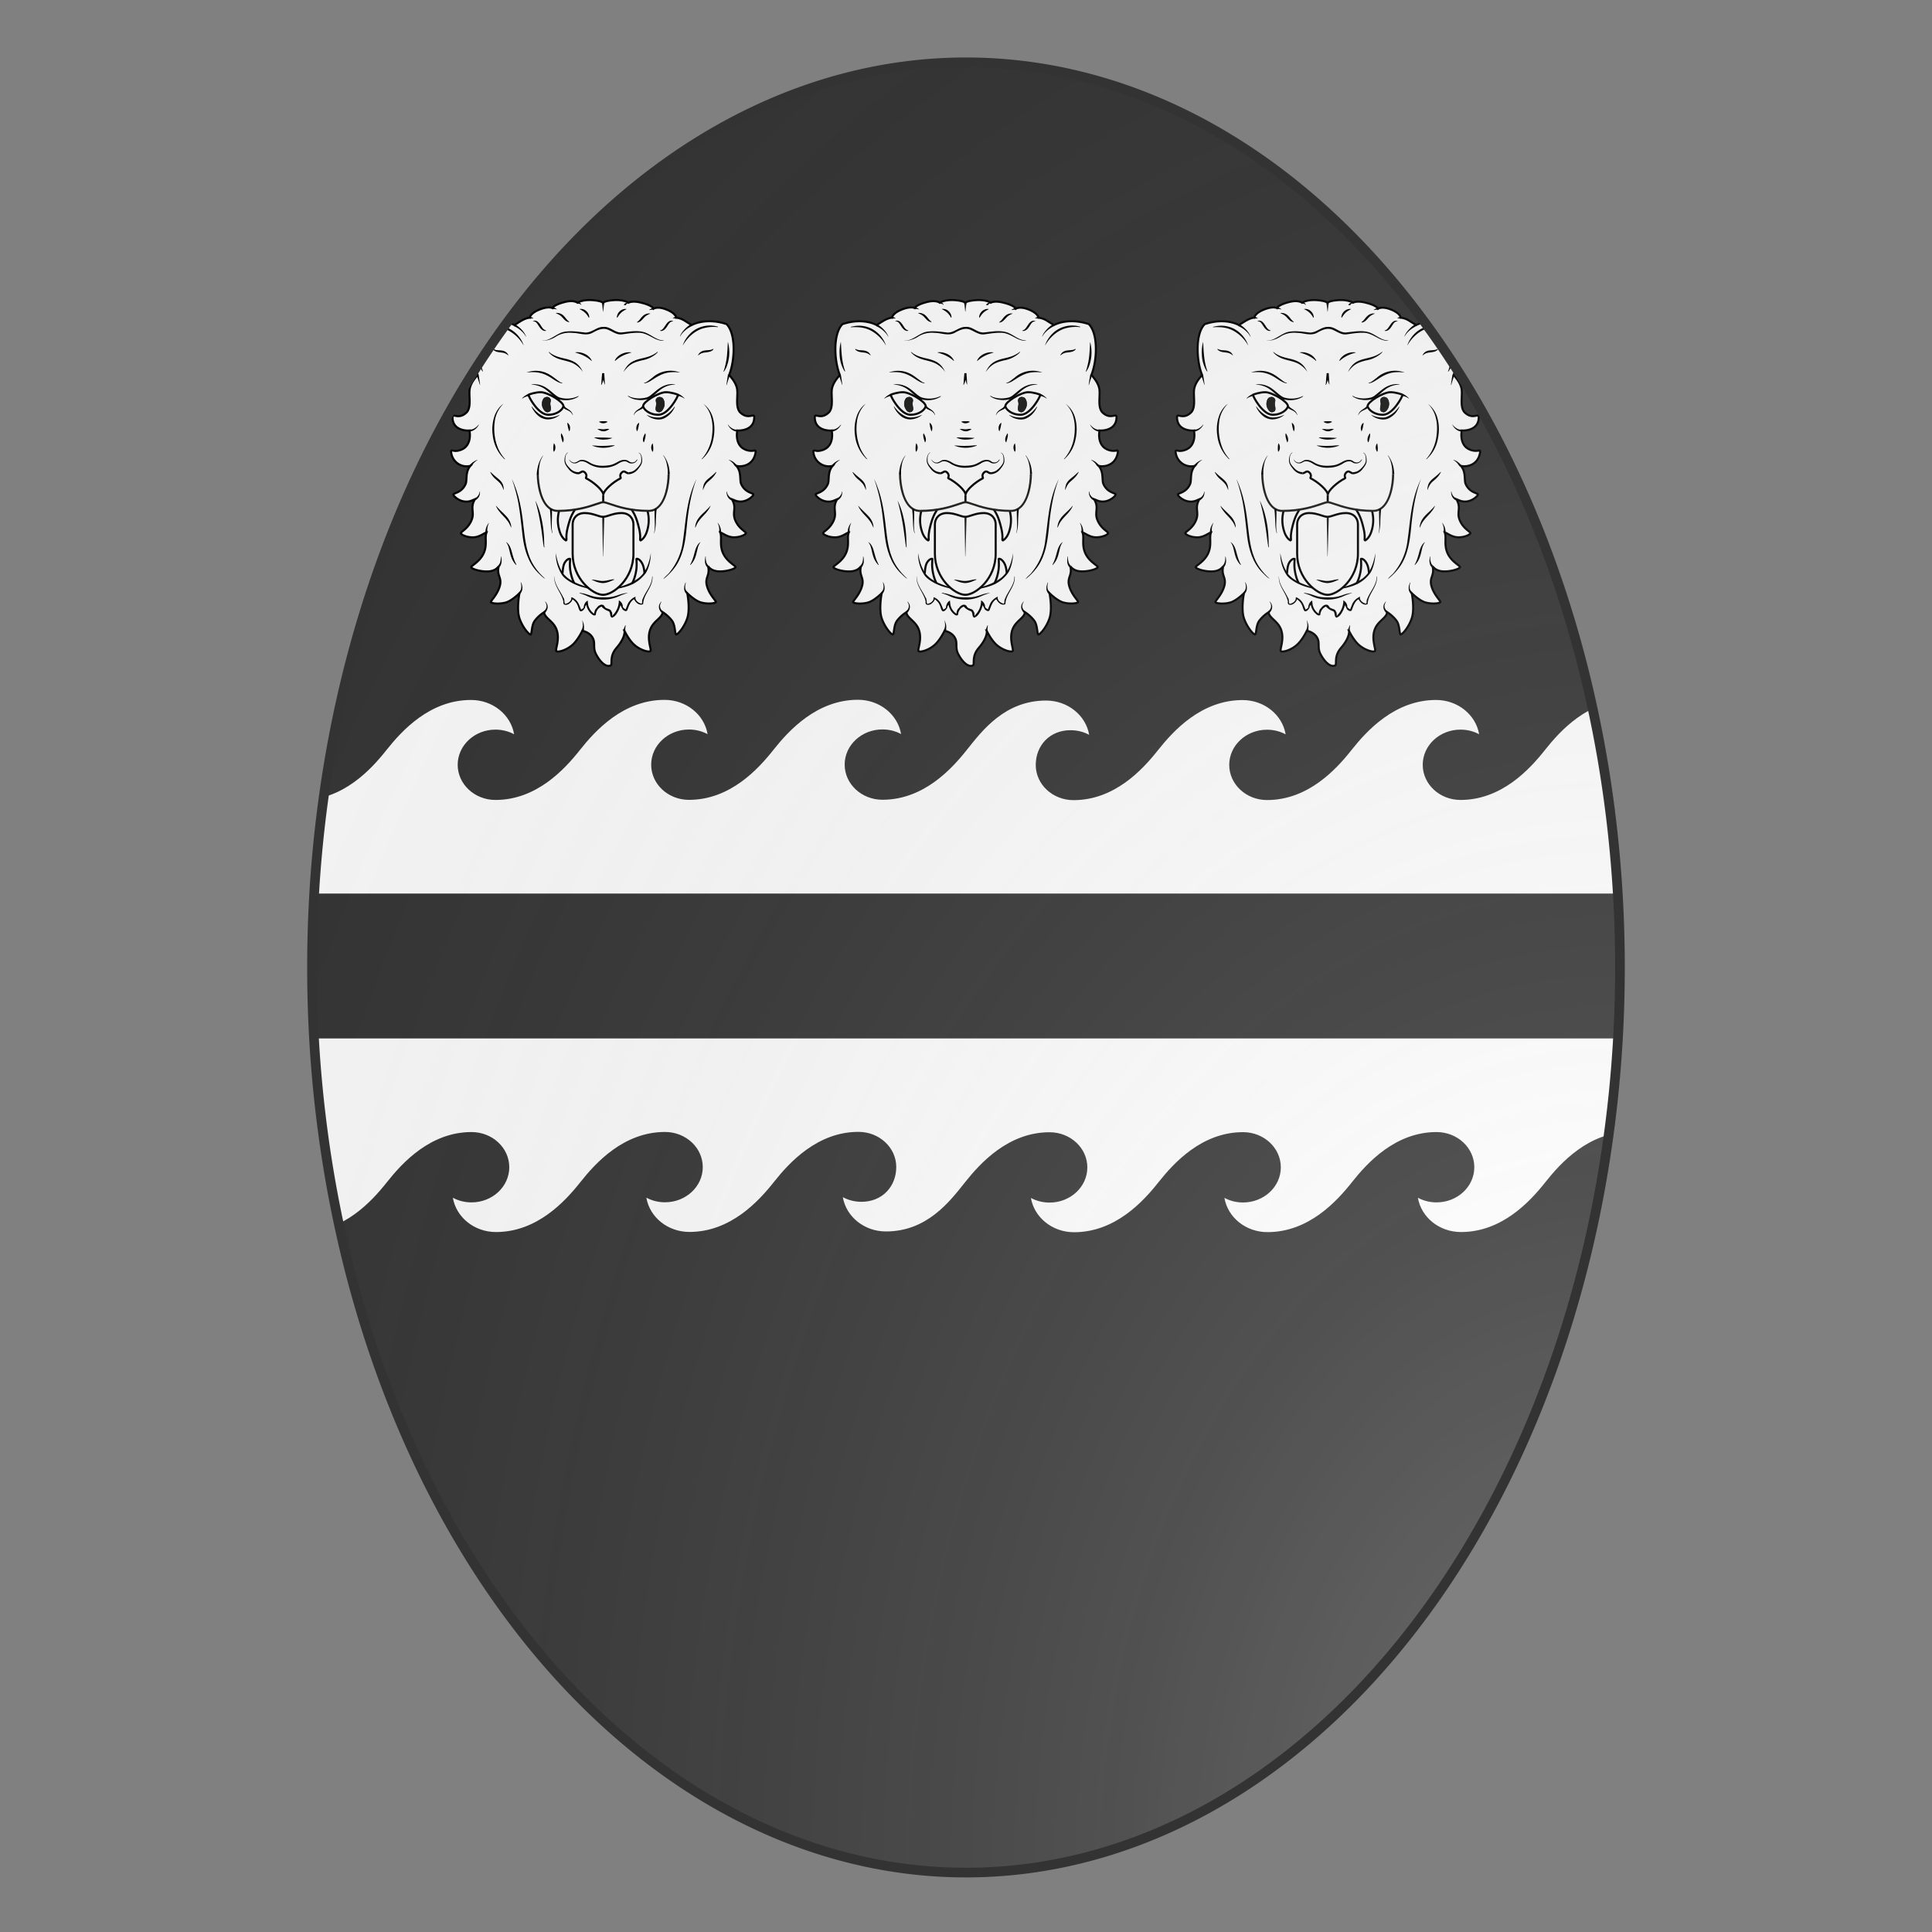 <svg xmlns="http://www.w3.org/2000/svg" id="burgCOA715" width="200" height="200" viewBox="0 0 200 200">
        <rect x="0" y="0" width="200" height="200" fill="#808080" stroke="none"/>
        <defs><clipPath id="oval_burgCOA715"><path d="m 32.3,99.5 a 67.7,93.7 0 1 1 0,1.3 z"></path></clipPath><g id="lionHeadCaboshed_burgCOA715" stroke-width=".45"><path d="M119.14 65.59s-.18-.14-1.36-.87a4.44 4.44 0 00-1.98-.75s-.05-.92-2.05-1.74c-2-.83-2.88-.22-2.88-.22s-.28-.7-2.61-1.28c-2.04-.55-2.87-.02-2.87-.02s-1.07-.77-3.49-.54c-2.41.22-2.04.78-2.04.78s.33-.55-2.08-.78c-2.42-.23-3.5.54-3.5.54s-.82-.68-2.86-.13c-2.33.6-2.61 1.29-2.61 1.29s-.87-.47-2.88.36c-2 .82-2.05 1.74-2.05 1.74s-.8.02-1.98.75-1.36.87-1.36.87-2.88-1.74-7.46-.21c-2.07 2.07-1.85 7.84-.6 11.03.06.15-1.24 1.25-1.65 2.86-.37 1.46.43 4.03-.67 5.3-1.8 1.8-3.12.07-3.12 1.09 0 3.2 3.69 2.91 3.69 2.91s.55 2.37-.97 3.7c-.8.66-1.91.81-2.36.72-.4-.07-.81-.24-.63.49a3.4 3.4 0 004.16 2.79c-1.18 1.37-.65 3.14-1.05 3.98-.87 1.94-2.65 1.92-2.65 2.26 0 .34 1.15 1.39 2.43 1.52 1.2.14 1.8-.36 2.25-.47-1.1 1.85-.03 2.77-.68 4.44-.78 2.03-2.48 2.63-2.37 2.97.12.34 1.33.91 2.73.87 1.4-.05 2.41-1 2.86-1.05-.45 1.07.22 2.63-.6 4.48-.85 1.93-2.78 2.74-2.73 3.08.06.34 1.64.88 3.17.92 1.33.05 2.26-.34 2.82-1.13-.5 2.08.74 2.38.25 4.27-.54 2.04-2.16 3.37-1.94 3.6.23.22 1.68.44 3.2.04 1.35-.36 3.01-2.03 3.01-2.03s-.68 3.42 0 5.46c.68 2.01 2.07 3.54 2.4 3.54.35 0 .17-1.91.9-2.95a7.5 7.5 0 012.07-1.9c.11 1.23 1.89 1.85 2.63 3.57.95 2.22-.26 4.54.02 4.88.28.34 2.08-.11 3.43-1.26 1.26-1.06 2.25-3.16 2.25-3.16-.04.01 1.92.3 2.46 2.01.27.86-.1 1.84.48 2.99.92 1.83 2.2 2.95 3.14 2.6.67-.16-.36-1.85 1.36-3.85 2.03-2.34 1.78-3.75 1.73-3.76 0 0 1 2.1 2.25 3.16 1.35 1.14 3.15 1.6 3.43 1.26.29-.34-.92-2.67.03-4.88.74-1.73 2.52-2.34 2.63-3.58.4.23 1.4.98 2.07 1.91.73 1.05.55 2.95.89 2.95.34 0 1.73-1.53 2.4-3.54.68-2.04 0-5.46 0-5.46s1.67 1.67 3.02 2.03c1.52.4 2.97.18 3.2-.05.22-.22-1.41-1.55-1.94-3.59-.5-1.89.75-2.2.25-4.27.56.78 1.48 1.18 2.82 1.13 1.53-.04 3.1-.58 3.16-.92.06-.34-1.88-1.15-2.73-3.08-.81-1.85-.15-3.41-.6-4.48.45.06 1.47 1 2.87 1.05 1.4.04 2.61-.53 2.72-.87.12-.34-1.58-.94-2.36-2.97-.65-1.69.43-2.59-.68-4.44.45.1 1.04.6 2.25.47 1.27-.14 2.43-1.18 2.43-1.52 0-.34-1.78-.33-2.65-2.26-.4-.84.13-2.61-1.06-3.98.97.27 3.63.09 4.17-2.8.18-.72-.23-.56-.63-.48a3.38 3.38 0 01-2.37-.72c-1.51-1.34-.96-3.7-.96-3.7s3.69.27 3.69-2.91c0-1.03-1.32.7-3.12-1.08-1.1-1.28-.3-3.85-.67-5.31-.41-1.61-1.71-2.71-1.66-2.86 1.26-3.2 1.48-8.97-.6-11.04-4.63-1.51-7.61.23-7.61.23z"></path><path fill="#f8f8fa" d="M109.53 106.06a7.8 7.8 0 01-.08 4.35c-.48 1.68-1.4 2.1-1.4 2.1s0 0 0 0 0 0 0 0c-.3-.09.1-.46-.3-2.38-.64-2.85-1.19-3.52-1.72-4.42m.13 16.2s.66-1.04.94-3.03c.17-1.33-.04-2.33.05-2.35 0 0 0 0 0 0l.15-.01c.38.05.81.5 1.1 1.06.28.56.4 1.18.49 2.13"></path><path fill="#f8f8fa" d="M90.27 106.06a7.8 7.8 0 00.08 4.35c.48 1.68 1.4 2.1 1.4 2.1v0c.31-.09-.1-.46.3-2.38.64-2.85 1.2-3.52 1.72-4.42m-.2 16.09s-.6-.93-.88-2.92c-.17-1.33.05-2.33-.04-2.35h-.02l-.14-.01c-.37.05-.84.48-1.1 1.06-.24.56-.3 1.22-.39 2.18"></path><path fill="#f8f8fa" d="M113.48 80.21c-1.54.05-4.93 2.1-4.9 3.04.07.65 1.35 1.94 3.43 1.87 2.08-.07 4.18-3.93 4.17-4.33-.01-.1-1.63-.61-2.7-.58z"></path><path fill="#f8f8fa" d="M86.31 80.21c1.54.05 4.93 2.1 4.9 3.04-.07.65-1.34 1.94-3.42 1.87-2.09-.07-4.19-3.93-4.18-4.33.01-.1 1.63-.61 2.7-.58z"></path><path fill="#1d1d1b" stroke-width=".113" d="M112.52 81.35c-.43-.16-.83-.03-1.08.34-.22.58.15.53 0 1.4-.07.52-.31 1.24.4 1.4 0 0 .63.37 1.21-.88.4-.84.07-2.1-.53-2.26z"></path><path fill="#1d1d1b" stroke-width=".113" d="M87.27 81.35c.44-.16.83-.03 1.08.34.22.58-.15.53 0 1.4.08.52.31 1.24-.4 1.4 0 0-.63.37-1.21-.88-.4-.84-.07-2.1.53-2.26z"></path><path fill="none" d="M99.89 102.58l-.01 1.6"></path><path d="M93.22 109v6.41c0 5.46 4.37 8.96 6.63 8.96s6.62-3.48 6.62-8.96V109c0-1.19-.81-2.45-2.63-2.45-1.82 0-3.05.82-4 .82-.95 0-2.17-.82-4-.82-1.8 0-2.62 1.26-2.62 2.45z"></path><path fill="none" d="M94.4 97.87c.48.02.81-.54 1.23-.34.38.18.6.58.6.9 0 .26-.22.46-.06.55 1.6.8 3.74 2.65 3.74 3.6 0-.95 2.14-2.8 3.74-3.6.14-.1-.06-.3-.06-.54 0-.34.22-.73.6-.91.41-.2.74.37 1.22.34"></path><g fill="#000" stroke="none"><path fill="#1d1d1b" d="M109.81 106.3c-4.06 0-6.81-.93-8.47-1.5-.65-.2-1.16-.39-1.43-.39s-.78.17-1.44.4c-1.65.56-4.42 1.5-8.48 1.5-.6 0-1.15-.15-1.65-.46-2.33-1.37-2.94-5.66-2.94-7.73h.45c0 1.98.56 6.08 2.71 7.35.43.26.91.38 1.42.38 4 0 6.72-.92 8.34-1.47.74-.25 1.22-.42 1.57-.42.35 0 .83.17 1.58.42 1.62.55 4.34 1.47 8.32 1.47.52 0 .99-.12 1.42-.38 2.15-1.27 2.7-5.35 2.7-7.35h.46c0 2.07-.62 6.36-2.94 7.73-.47.3-1.03.45-1.62.45z"></path><path d="M110.26 115.21c0 1.33-.26 2.67-.8 3.88-.33.7-.9 1.28-1.46 1.8a7.97 7.97 0 01-2.77 1.58c-.68.23-1.37.4-2.07.53.08-.14.07-.36.28-.35 1.46-.44 2.9-1.01 4.13-1.92a6.3 6.3 0 001.93-2.6c.37-.93.62-1.91.77-2.9z"></path><path d="M89.54 115.21c.24 1.47.65 2.94 1.43 4.22.32.5.7.87 1.16 1.25 1.1.86 2.45 1.39 3.76 1.82.2.13.68.03.66.35.1.32-.37 0-.54.01-1.37-.33-2.7-.85-3.86-1.66a5 5 0 01-1.13-1 8.52 8.52 0 01-1.47-4.67c0-.09.02-.27-.01-.32z"></path><path d="M105.14 124c-.73.2-1.44.49-2.13.8a8.07 8.07 0 01-4 .56 7.67 7.67 0 01-2.8-.8c-.5-.23-1.01-.4-1.53-.55.16-.17.61.06.87.06 1.02.22 1.98.71 3.03.8.78.07 1.56.08 2.35.04.8-.04 1.58-.25 2.33-.52a8.02 8.02 0 011.92-.44l-.04.05z"></path><path d="M113.94 98.12c0-.33.01-.66-.01-.99a8.7 8.7 0 00-.4-2.03c-.06-.2-.16-.38-.24-.57-.1-.19-.2-.36-.32-.53.08-.08.15.14.22.19a6.78 6.78 0 011.13 3.08c.03.24.06.5.07.74.04.1-.07.08-.13.09l-.32.02z"></path><path d="M86.82 94.02a4.99 4.99 0 00-.83 2.15c-.06.37-.12.75-.14 1.13v.85h-.45c.01-.25.02-.49.06-.73.03-.29.1-.58.15-.86.15-.66.39-1.3.72-1.9.13-.23.28-.44.45-.64h.04z"></path><path d="M78.17 101.51a8.7 8.7 0 00-.37-.87 2.74 2.74 0 00-.42-.6c-.44-.52-1.03-.88-1.46-1.4-.2-.22-.36-.48-.52-.74-.01-.1-.2-.23-.08-.3.32.28.63.6.98.88.3.26.62.5.92.78.32.29.61.63.78 1.04a3.25 3.25 0 01.2 1.22l-.03-.01z"></path><path d="M76.54 104.98c.37.43.78.85 1.2 1.24.4.4.82.77 1.18 1.2.3.36.55.77.72 1.21.11.32.2.65.2.99 0 .22-.14-.1-.15-.19-.18-.43-.4-.85-.7-1.22-.55-.76-1.3-1.37-1.85-2.13-.25-.33-.48-.69-.63-1.08l.03-.02z"></path><path d="M78.73 112.87c.33.22.58.53.77.88.3.56.44 1.19.61 1.8.13.49.28.97.47 1.44.12.28.26.55.39.83-.11.12-.2-.14-.29-.19a4.76 4.76 0 01-.94-1.78c-.21-.66-.31-1.34-.52-2a3.9 3.9 0 00-.35-.74c-.04-.07-.14-.16-.14-.24z"></path><path d="M85.1 103.85a16.3 16.3 0 011.25 3.57c.44 1.8.64 3.66.66 5.51.01.37.02.74.06 1.11-.22-.05-.16-.56-.25-.78-.2-1.54-.38-3.09-.65-4.62a48.99 48.99 0 00-1.04-4.64l-.03-.15z"></path><path d="M89.26 120.34c-.05 1.76 1.22 3.1 1.92 4.61.4.41.11 1.5.5 1.37.63-.1 1.4-.71 1.23-1.4.24-.06.9.42 1.15.71.53.55.7 1.31 1.02 1.98-.16-.02.67-.26.56-.64.11-.55.33-1.08.86-1.34.06.38.05.93.23 1.34.2.62.75 1.3 1.26 1.53-.17.08.05-1.04.43-1.2.33-.58 1.23-1.17 1.73-.45.3.72 1.33.4 1.54 1.2.33.3 0 1.28.3.74a4.52 4.52 0 001.3-3.22c.47.27.79.7.86 1.23-.1.4.68.76.62.74l.41-1.04c.32-.8.98-1.4 1.76-1.74-.2.65.4 1.22.96 1.44.75.37.26-.49.63-1.02.63-1.62 2.05-2.98 2.02-4.81.15-.15.06.73.01.93-.34 1.81-1.92 3.18-1.97 5.08-.81.46-1.76-.4-2-1.16-.03-.44.47.17-.1.17-.8.55-1.03 1.53-1.38 2.37-.27.36-.81 0-1.03-.25-.17-.41-.7-1.23-.53-1.46.37 0-.09 1.14-.22 1.52-.34.69-.74 1.51-1.52 1.78-.58-.19-.27-1.04-.7-1.4a3.37 3.37 0 01-1.6-1.02 2.01 2.01 0 00-1.23 1.78c-.4.48-1-.22-1.3-.51a3.69 3.69 0 01-.86-2.24c.6.16-.25.77-.2 1.23-.23.36-.54.83-1.02.77-.41-.35-.4-.98-.67-1.43-.21-.56-.8-1.03-1.18-1.31.48-.35-.1.8-.37.88-.39.53-1.68.76-1.47-.22-.36-1.95-2.17-3.45-1.97-5.55z"></path><path d="M92.44 94.84c.32.46.82.85 1.4.67.48-.11.83-.57 1.36-.54.77-.06 1.43.4 2.06.75 1.2.6 2.61.61 3.92.41.8-.1 1.49-.53 2.19-.9.64-.31 1.49-.44 2.09.04.46.36 1.24.35 1.6-.15.16-.27.48-.38.16-.02-.37.7-1.38.83-2 .37-.62-.4-1.42-.1-1.98.26a5.7 5.7 0 01-2.98.93 5.87 5.87 0 01-3.58-.85c-.57-.37-1.3-.72-2-.46-.34.18-.68.43-1.09.36-.53.05-1.08-.54-1.15-.87z"></path><path d="M105.4 97.64c.42.01.86-.13 1.22-.36a5 5 0 001.05-1.01c.28-.36.54-.77.51-1.24 0-.48.01-1-.3-1.4-.03-.1-.34-.2-.23-.25.36.15.54.53.63.9.07.34.1.71.08 1.07-.1.66-.55 1.2-.95 1.7a2.8 2.8 0 01-1.67 1c-.1 0-.32.12-.32-.02l-.03-.39z"></path><path d="M92.2 93.41c-.39.2-.54.65-.57 1.05-.02.27-.03.54 0 .8.06.4.3.74.55 1.05.2.23.4.45.6.65.43.4 1 .68 1.59.67.07 0 .01.12.03.17v.28c-.6 0-1.2-.28-1.65-.68-.27-.22-.46-.52-.68-.79-.31-.4-.6-.87-.63-1.4.01-.49.04-1.01.3-1.44.1-.18.25-.33.44-.42l.02.06z"></path><path d="M97.42 121.07c.28-.04.57.05.85.08.43.07.86.17 1.3.2.23 0 .47 0 .7-.04.35-.03.7-.12 1.04-.2.3-.05.6-.13.9-.11.15 0 .01.17-.1.14l-.75.32c-.52.2-1.08.36-1.65.35a5.31 5.31 0 01-1.66-.43c-.23-.09-.44-.22-.68-.28l.05-.03z"></path><path d="M101.8 90.11c.13.06-.1.15-.15.17-.5.2-1.06.24-1.6.26a4.4 4.4 0 01-1.53-.2c-.18-.05-.34-.14-.52-.17-.07-.05.01-.12.09-.1.34-.03.67.02 1.01.02.24 0 .48.02.72.01.62 0 1.23.04 1.84.07.07-.02.19.04.14-.05z"></path><path d="M100.28 78.6c-.1-.12-.15-.28-.2-.42l-.14-.44a12.7 12.7 0 01-.28-1.66h.46c-.06.58-.16 1.16-.3 1.72a3.87 3.87 0 01-.32.82c-.06-.02-.1-.05-.06-.12.03-.19.06-.38.06-.58.03-.42.05-.84.1-1.26l.05-.6h.45l.08 1.19.05.9c.01.14.01.28.04.41l.01.05z"></path><path d="M92.5 88.76c-.06-.09-.08-.2-.13-.3l-.1-.36c-.04-.11-.06-.23-.08-.34-.02-.12-.06-.24-.07-.35l-.05-.33c0-.05-.04-.11 0-.15.02-.02.05-.05.08-.01.09.07.17.15.24.25.13.18.22.4.25.63.02.1.02.2.02.3-.01.1-.01.21-.04.31a1.2 1.2 0 01-.12.34s-.03.02 0 .01z"></path><path d="M98.98 86.66c.09-.06.2-.08.3-.1.16-.02.31-.02.47-.02h.66a.8.8 0 01.36.09c.04.01.03.04.02.07-.02.04-.1.05-.13.08-.13.06-.26.13-.4.16l-.3.05c-.12 0-.23 0-.34-.03a1.23 1.23 0 01-.46-.18 1.08 1.08 0 00-.18-.09v-.03z"></path><path d="M98.6 88.31c.16-.08.33-.1.5-.08l.6.06h.38c.11-.03.23-.02.34-.05.22-.03.45-.08.65.01.05.02.14.02.1.1-.03.04-.13.04-.19.07-.1.03-.2.1-.3.14a1.59 1.59 0 01-1.05.14c-.24-.04-.45-.15-.66-.26-.1-.04-.2-.1-.3-.12-.02 0-.05-.03-.06 0z"></path><path d="M97.4 91.88c.22-.08.46-.04.68-.03a18.15 18.15 0 002.45.04c.55-.01 1.09-.1 1.64-.1.07-.02.28.06.15.11-.2.02-.4.12-.6.17a6.43 6.43 0 01-3.98-.12c-.1-.02-.29-.12-.34-.07z"></path><path d="M90.78 89.16c.02.06.04.13.09.18.08.13.14.27.2.4.14.31.22.65.18.99a.84.84 0 01-.13.36c-.01.05-.05.03-.08.02-.05-.03-.03-.11-.05-.16-.03-.1-.05-.2-.1-.3a4.6 4.6 0 01-.14-.54c-.06-.24-.1-.5-.06-.74 0-.08.04-.15.08-.22z"></path><path d="M89.15 91.35c.04.05.09.1.12.16.06.1.1.2.13.3.05.14.06.29.06.43a1.44 1.44 0 01-.25.87c-.03.03-.06.08-.1.05-.05 0-.04-.06-.05-.1-.07-.3-.06-.6-.04-.91l.01-.23c0-.09.04-.17.04-.26l.04-.22c0-.02.01-.11.03-.1v.01z"></path><path d="M78.17 82.71a6.49 6.49 0 00-1.94 3.95c-.26 2 0 4.07.8 5.92.38.82.88 1.57 1.49 2.24-.27 0-.57-.5-.8-.7a8.43 8.43 0 01-1.91-4.52 8.89 8.89 0 01.55-4.62c.41-.9 1-1.74 1.84-2.28h-.02z"></path><path d="M95.47 75.82a5.66 5.66 0 00-2.03-1.84c-1.25-.65-2.73-.69-4-1.35a4.4 4.4 0 01-1.46-1.16c.2-.04.43.31.66.39.95.61 2.09.85 3.18 1.1.92.24 1.86.57 2.55 1.25.49.45.83 1.04 1.11 1.64l-.01-.03z"></path><path d="M93.75 71.53c.3-.05.59-.04.88-.02a4.1 4.1 0 011.61.55 3.15 3.15 0 011.04 1.06c.02.08.16.21.06.27-.08-.03-.16-.14-.24-.2a7.44 7.44 0 00-1.6-1.01c-.23-.12-.48-.2-.73-.3l-.57-.2a2.2 2.2 0 01-.45-.15z"></path><path d="M79.96 99.1c1.64 3.33 2.2 7.06 2.59 10.72.33 2.92.7 5.98 2.4 8.46.64.96 1.42 1.82 2.28 2.58-.55-.21-1.15-.94-1.65-1.4-2.03-2.08-2.9-4.98-3.25-7.8-.4-3.26-.61-6.56-1.49-9.74-.24-.95-.55-1.95-.88-2.83z"></path><path d="M121.61 101.51c0-.28.02-.56.1-.83.05-.21.1-.43.22-.62.17-.33.43-.6.7-.86.55-.47 1.13-.9 1.64-1.41.1-.04.18-.27.28-.16-.1.22-.24.43-.38.64-.38.56-.91.99-1.42 1.43a3.4 3.4 0 00-.72.91c-.1.17-.16.37-.26.55-.05.1-.06.3-.16.35z"></path><path d="M123.27 104.99c-.22.57-.6 1.07-1 1.54-.55.62-1.17 1.19-1.64 1.88-.27.4-.47.83-.64 1.28-.16-.02 0-.29-.03-.4.04-.25.11-.49.2-.72.15-.39.37-.75.63-1.08.44-.53.95-1 1.45-1.46.3-.32.64-.61.9-.96.04 0 .1-.15.13-.08z"></path><path d="M121.09 112.88a3.92 3.92 0 00-.66 1.53c-.14.57-.26 1.16-.46 1.72a4.47 4.47 0 01-1.08 1.74c-.13-.08.07-.24.09-.34.3-.6.5-1.22.68-1.86.19-.68.33-1.38.69-1.98.16-.3.37-.57.65-.76.02 0 .06-.08.09-.05z"></path><path d="M115.54 78.52c-.82.06-1.65.24-2.38.64-1.14.58-1.95 1.63-3.03 2.31-.23.13-.49.27-.76.32-.65.12-1.33.2-2 .08a4.2 4.2 0 01-2.16-.83c.23-.09.57.26.86.28 1.05.34 2.18.3 3.25.04.24-.07.58-.23.8-.41 1.03-.78 1.95-1.76 3.18-2.2a4.71 4.71 0 012.24-.28v.05z"></path><path d="M107.27 88.76a1.5 1.5 0 01-.16-.92c.05-.32.18-.66.45-.87.04-.04.1-.11.14-.03.02.08-.02.16-.02.24l-.13.68c-.05.28-.14.54-.24.8l-.04.1z"></path><path d="M109.04 89.16c.14.23.09.52.05.78-.06.35-.17.68-.27 1.02.01.12-.13.24-.18.07-.19-.41-.08-.9.09-1.3.09-.2.22-.37.3-.57z"></path><path d="M110.67 91.35c.11.58.19 1.17.07 1.75-.06.2-.24-.07-.25-.18a1.57 1.57 0 01-.03-1.25c.05-.12.13-.22.2-.32z"></path><path d="M116.55 75.92a9.12 9.12 0 00-2.26-.02c-1.26.14-2.4.75-3.43 1.44-.62.38-1.24.85-1.98.93-.26 0 .03-.15.15-.15.58-.24 1.02-.69 1.53-1.04a5.9 5.9 0 016-1.19v.02z"></path><path d="M121.64 82.69a5.67 5.67 0 012.17 3.21c.44 1.61.38 3.32-.02 4.93a7.61 7.61 0 01-2.36 3.97c-.27.1.24-.36.3-.49a9.36 9.36 0 001.89-4.78c.14-1.19.14-2.42-.15-3.59a6.18 6.18 0 00-1.8-3.24h-.02z"></path><path d="M104.31 75.8c.38-.85.95-1.65 1.76-2.14 1.08-.67 2.37-.79 3.55-1.16a6.53 6.53 0 002.15-1.12c.05.2-.32.4-.45.56a6.72 6.72 0 01-2.94 1.32c-1 .23-2.04.53-2.85 1.2-.47.38-.86.85-1.21 1.33v.01z"></path><path d="M117.22 70.04c.33-1.07 1-2.02 1.81-2.78a6.08 6.08 0 015.91-1.3c-.12.18-.52-.03-.74.03a8.09 8.09 0 00-3.02.46 7.2 7.2 0 00-1.98 1.2 8.9 8.9 0 00-1.98 2.4z"></path><path d="M127.07 69.31a8.71 8.71 0 01-.33 5.44c-.16.36-.34.71-.6 1-.12-.09.1-.32.1-.46.13-.37.2-.76.3-1.13.18-.8.3-1.59.36-2.4l.07-.97c.02-.42.05-.84.06-1.27.02-.06-.01-.16.04-.2z"></path><path d="M106.04 71.54c-.22.1-.45.16-.68.23a7.6 7.6 0 00-2.74 1.5c-.06.04-.16.2-.2.1.06-.24.2-.44.34-.62.19-.23.42-.43.66-.6a3.88 3.88 0 012.17-.65c.15.01.3.01.45.04z"></path><path d="M109.42 85.16c.7.35 1.48.56 2.26.57h.31c.15 0 .4-.02.58-.08a5.85 5.85 0 002.53-1.86c.15-.1.24-.43.4-.41-.05.2-.19.42-.3.62a4.65 4.65 0 01-2.2 1.98c-.6.23-1.25.23-1.86.08a3.81 3.81 0 01-1.74-.86l.02-.04z"></path><path d="M120.22 99.1c-1.27 3.37-1.8 6.96-2.14 10.53-.3 2.97-.7 6.08-2.46 8.59a12.9 12.9 0 01-2.63 2.72c.3-.52 1.07-1.01 1.46-1.6a13.25 13.25 0 002.82-6.78c.5-3.45.68-6.97 1.72-10.31.33-1.08.75-2.13 1.23-3.15z"></path><path d="M120.53 72.23c.2-.6.79-1.02 1.4-1.1.53-.1 1.07-.04 1.58-.2.1-.08.56-.27.35 0-.38.44-1 .53-1.55.6-.5.04-1 .12-1.41.42-.13.08-.24.19-.37.28z"></path><path d="M84.25 78.5a4.95 4.95 0 013.52.96c.86.57 1.54 1.4 2.48 1.86a5.63 5.63 0 004.1-.22c.47-.21-.04.22-.23.28-1.11.6-2.44.7-3.67.44-.35-.02-.67-.25-.97-.43-.9-.64-1.65-1.49-2.6-2.06a5.75 5.75 0 00-2.63-.78v-.05z"></path><path d="M83.23 75.9c1.4-.51 3-.47 4.36.17 1.03.45 1.86 1.24 2.79 1.86.16.16.52.18.63.32-.16.06-.4-.04-.57-.08-.98-.36-1.77-1.08-2.7-1.55a6.6 6.6 0 00-3.02-.78c-.5-.02-1 .02-1.5.08v-.02z"></path><path d="M90.38 85.18c-.67.6-1.58.91-2.48.96a3.32 3.32 0 01-2.3-.91 5.5 5.5 0 01-1.34-1.87c.16-.05.25.29.39.37a5.99 5.99 0 002.48 1.87c.22.06.44.12.67.12h.22c.57-.02 1.14-.11 1.68-.3.23-.07.47-.2.67-.27l.01.03z"></path><path d="M94.7 62.08c.5-.08 1.02.05 1.4.38.43.33.73.86.74 1.4 0 .25-.2 0-.22-.1a3.88 3.88 0 00-1.3-1.33c-.2-.13-.42-.23-.63-.35z"></path><path d="M89.57 62.95c.6-.08 1.23.15 1.66.58.44.4.72.98 1.24 1.3.07.17-.24.07-.33.04-.46-.14-.78-.54-1.1-.88a3 3 0 00-1.04-.8c-.12-.1-.35-.1-.43-.24z"></path><path d="M84.55 64.75c.3-.24.74-.15 1.03.07.42.32.66.81.96 1.24.2.3.47.6.84.67.2.12-.22.15-.32.12-.51-.1-.86-.52-1.13-.93-.2-.29-.36-.6-.6-.87-.2-.22-.5-.31-.78-.3z"></path><path d="M105 62.09c-.26.15-.54.28-.79.46-.36.23-.66.55-.9.89-.14.18-.26.37-.37.56-.18-.13-.02-.42 0-.6.25-.75.98-1.34 1.77-1.34l.3.03z"></path><path d="M110.12 63.1c-.5.2-.98.46-1.33.86-.39.42-.76.94-1.36 1.05-.19.1-.26-.12-.06-.16.47-.35.73-.9 1.18-1.28.42-.4 1.01-.59 1.58-.52.01.02-.02.03-.01.05z"></path><path d="M86.63 68.98c1.93 0 3.22-1.8 5.1-1.98 1.37-.18 2.74.04 4.1.2 1.51.17 2.63-1.3 4.14-1.22 1.48-.13 2.53 1.4 4.03 1.2 1.6-.16 3.28-.51 4.87-.02 1.49.48 2.66 1.8 4.3 1.78-.45.21-1.28-.09-1.8-.28-1.25-.58-2.47-1.49-3.92-1.4-1.16-.02-2.3.2-3.45.34-1.13.17-2.07-.6-3.06-1-1.14-.5-2.35.07-3.34.64-1.42.8-2.99.03-4.48.04a5.56 5.56 0 00-3.46.76 5.55 5.55 0 01-3.02.97z"></path><path d="M82.57 70.06a8.36 8.36 0 00-3.19-3.21c-.98-.55-2.1-.8-3.22-.81-.43-.03-.87 0-1.3.02.07-.19.5-.15.71-.23 1.4-.27 2.9-.02 4.14.7a6.53 6.53 0 012.75 3.21c.02.08.12.31.1.32z"></path><path d="M72.73 69.31c.06.86.08 1.71.17 2.56.07.87.2 1.74.41 2.6.1.39.21.77.35 1.15 0 .25-.23-.17-.29-.25a7.3 7.3 0 01-.91-3.27c-.06-.83 0-1.65.17-2.46.03-.08.04-.34.1-.33z"></path><path d="M79.25 72.24a2.52 2.52 0 00-1.17-.62c-.63-.12-1.33-.09-1.9-.45-.1-.08-.44-.3-.28-.4.36.2.78.3 1.19.3.62.03 1.32.09 1.78.57.17.17.3.37.38.6z"></path><path d="M115.15 64.76c-.33-.01-.65.13-.85.39-.22.25-.37.56-.56.83-.24.37-.56.74-1 .86-.16.03-.35.06-.49-.04.12-.13.4-.1.53-.29.53-.48.75-1.21 1.32-1.65.28-.24.71-.33 1.03-.12l.02.02z"></path><path d="M111.53 105.65c-.1.89-.15 1.78-.18 2.68a9.12 9.12 0 01-.34 2.6c-.1.04.02-.22.01-.3.17-.88.1-1.79.08-2.68-.02-.75-.04-1.5-.02-2.26-.03-.1.07-.07.13-.06l.32.02z"></path><path d="M88.7 105.63c.01.52.03 1.05.01 1.57 0 .9-.08 1.78-.03 2.67.01.26.04.52.1.77 0 .07.1.38 0 .29-.33-.98-.31-2.01-.36-3.03a35.7 35.7 0 00-.16-2.24l.45-.03z"></path><path d="M95.29 129.88c.06.14.13.26.18.4.06.17.12.33.16.5.03.13.04.26.06.4.02.19 0 .39-.01.59-.03.18-.07.37-.15.55-.02.04-.06-.02-.09-.03l-.3-.2c.05-.05.07-.14.11-.21a2.46 2.46 0 00.15-1.4c0-.17-.06-.35-.1-.52 0-.02-.04-.07-.02-.08z"></path><path d="M104.26 132.2c.02-.13.07-.26.1-.38l.21-.53.14-.29c.05-.05.07.03.05.06-.04.21-.06.42-.07.63v.47c.03.04.02.1-.05.08l-.39-.04z"></path><path d="M86.85 128c.18-.12.33-.29.46-.45a1.35 1.35 0 00.05-1.43c-.03-.1-.19-.21-.13-.29a1.63 1.63 0 01.52.88c.06.28.02.58-.07.85-.13.3-.3.58-.55.8l-.28-.37z"></path><path d="M81.49 123.85c.2-.12.3-.34.4-.54.09-.19.12-.39.14-.59.03-.35-.04-.71-.14-1.05.08-.1.1.12.15.17a2.4 2.4 0 01.18 1.5c-.08.3-.24.6-.46.83-.1-.1-.19-.21-.27-.32z"></path><path d="M76.99 117.96c.34-.25.45-.68.53-1.08.05-.3.05-.6.05-.9.13.1.08.32.13.46.07.47.05.97-.13 1.42-.09.14-.17.44-.35.43-.09-.1-.15-.23-.23-.33z"></path><path d="M74.98 108.7c-.07.18-.15.35-.2.53a2.95 2.95 0 00-.11 1.52c-.05.03-.11.03-.17.05l-.27.06c-.02-.16-.01-.32 0-.48a3.25 3.25 0 01.66-1.6c.02-.04.04-.1.1-.08z"></path><path d="M71.81 103.36c.13-.05.25-.1.36-.18.21-.1.37-.3.5-.5s.24-.42.27-.66c.01-.05.02-.27.08-.14.04.42-.05.86-.28 1.23-.12.2-.3.37-.49.51-.07.02-.17.17-.22.1l-.22-.36z"></path><path d="M72.71 76.33c.09.46.16.93.22 1.39l.13.9c-.1.01-.08-.2-.14-.27-.2-.64-.4-1.28-.64-1.9l.43-.12z"></path><path d="M70.74 88.35c.28 0 .56 0 .82-.13.46-.2.85-.54 1.16-.93.1-.09.04.09 0 .13-.23.37-.5.71-.86.95-.24.17-.5.3-.78.37-.09 0-.27.1-.3 0l-.04-.4z"></path><path d="M70.76 96.14c.07-.1.17-.19.25-.28.29-.28.61-.51.96-.7.15-.08.3-.15.45-.2.07-.07.12.04.02.05-.5.3-.91.75-1.23 1.23-.04.07-.1.2-.18.09l-.27-.19z"></path><path d="M112.67 128.35a2.24 2.24 0 01-.57-.86c-.11-.35-.1-.76.06-1.1.07-.14.16-.27.25-.4.06-.02.16-.23.18-.12-.1.17-.2.33-.25.52-.06.16-.1.32-.07.5 0 .26.11.5.27.72.08.12.2.21.3.31.21.1-.07.25-.12.37l-.05.06z"></path><path d="M118.03 124.2c-.2-.2-.34-.43-.43-.7-.08-.24-.09-.52-.07-.78.01-.27.1-.54.2-.8.03-.08.07-.22.14-.25.03.12-.06.26-.07.38-.08.39-.09.8.04 1.18.05.17.16.33.27.48.02.1.25.15.13.24l-.21.25z"></path><path d="M122.55 118.33c-.14-.1-.22-.26-.3-.4a2.25 2.25 0 01-.19-.8c-.02-.19 0-.37.02-.55.02-.2.04-.39.09-.58.1-.06.04.15.05.21 0 .21.01.42.04.62.07.37.16.76.43 1.03.07.05.16.1.06.18l-.2.29z"></path><path d="M124.85 108.68a3.27 3.27 0 01.72 1.93c0 .08.04.28-.1.2-.1-.03-.28-.03-.34-.1.1-.48.05-1-.1-1.46a3.7 3.7 0 00-.2-.53c-.03-.05-.02-.05.02-.04z"></path><path d="M127.76 103.75c-.16-.1-.32-.2-.45-.34a1.95 1.95 0 01-.53-1.4c0-.06.01-.24.07-.14.03.2.07.42.16.6.05.11.13.2.19.3.12.17.28.32.46.43.11.05.2.11.32.15 0 .12-.15.25-.21.38l-.01.02z"></path><path d="M127.5 76.47c-.26.72-.5 1.45-.72 2.2-.1-.05 0-.2-.01-.3.08-.66.19-1.32.3-1.98 0-.07.09 0 .13 0l.3.08z"></path><path d="M129.03 88.8a2.36 2.36 0 01-.56-.13c-.25-.1-.48-.25-.7-.42-.3-.26-.55-.6-.74-.96.1-.03.16.18.25.23.25.27.54.5.86.66.2.1.42.17.65.18.08.02.25-.04.28.03l-.04.4z"></path><path d="M128.66 96.4a4.3 4.3 0 00-1.4-1.43c.05-.09.17.04.25.05.26.11.51.23.73.4.27.21.53.44.75.7-.03.1-.2.15-.28.23l-.05.04z"></path><path d="M84.64 64.16l-.15-.03c-.16-.01-.33.02-.48.04-.04 0-.1.03-.13.02l.02-.45.24.08c.11.06.23.1.33.16l.19.13c.02.02-.02.04-.02.05z"></path><path d="M89.77 62.17c-.06-.01-.11-.04-.17-.04a3.52 3.52 0 00-.7-.05c-.03-.01-.1.03-.11 0l.05-.44c.08.01.15.06.23.08.18.08.36.18.53.28l.18.12-.01.05z"></path><path d="M94.36 60.47c.08.04.17.08.25.14.15.1.31.2.42.36a.4.4 0 01.08.22c0 .05-.07.01-.06-.03a.4.4 0 00-.17-.14c-.07-.02-.13-.05-.2-.06a2.4 2.4 0 00-.36-.07c-.04 0-.07 0-.05-.05l.09-.37z"></path><path d="M80.65 65.39c.94.6 1.8 1.38 2.3 2.39.02.1.16.28.1.33-.12-.14-.18-.33-.3-.47a5.88 5.88 0 00-2.3-1.82c0-.14.14-.27.2-.41z"></path><path d="M115.03 64.12c.06-.06.13-.1.2-.14.14-.09.3-.15.45-.2.04-.02.08-.04.12-.04l.02.44-.45-.06c-.1 0-.2 0-.3.02-.01.02-.02-.02-.04-.02z"></path><path d="M109.9 62.27c.15-.11.3-.2.47-.28l.44-.2c.05 0 .03.08.04.12l.04.33c-.08 0-.17-.02-.26-.01-.18 0-.36.01-.54.05-.06 0-.12.04-.18.03v-.04z"></path><path d="M105.4 60.72c-.15.08-.3.17-.42.28-.06.05-.12.1-.15.17-.02.02.02.07 0 .07h-.43c.01-.08.04-.14.07-.2a.4.4 0 01.15-.15c.1-.08.24-.1.37-.15.13-.04.27-.04.41-.07v.05z"></path><path d="M119.25 65.78c-.4.18-.78.42-1.14.67-.5.39-.98.83-1.32 1.37-.04.07-.2.4-.17.18.1-.22.19-.45.33-.65a6.89 6.89 0 012.08-2l.22.43z"></path><path fill="#1d1d1b" d="M99.63 60.93h.45l-.2 1.72c-.02 0-.05.01-.05-.02l-.2-1.7z"></path><path d="M106.52 85.19c.04-.11.07-.23.13-.33.08-.2.21-.36.35-.5.15-.16.33-.28.5-.4.27-.18.57-.34.78-.6.07-.03.07-.2.14-.14l.36.19c-.07.1-.13.2-.22.26-.11.1-.23.2-.37.26l-.51.24c-.22.1-.44.22-.63.38a1.85 1.85 0 00-.47.62c-.02.07-.02.05-.06.02z"></path><path d="M117.55 81.59a3.13 3.13 0 00-1.28-.55c-.04-.02-.12-.02-.14-.05l.15-.42.35.2.35.23a5.01 5.01 0 01.62.55l-.05.04z"></path><path d="M93.23 85.2c-.06-.11-.1-.23-.19-.33-.05-.08-.12-.15-.18-.22-.1-.1-.22-.21-.35-.29-.22-.14-.47-.23-.7-.35a2.8 2.8 0 01-.47-.27 1.2 1.2 0 01-.28-.3c-.07-.05-.03-.07.03-.1l.32-.17c.04.1.1.18.17.25.18.2.41.32.62.46.22.14.43.3.61.47.13.12.2.27.3.41.06.11.1.22.14.34.03.06.03.06-.02.1z"></path><path d="M82.2 81.56c.09-.12.2-.22.32-.32.18-.16.38-.29.58-.42l.35-.2c.04-.02.08-.06.08 0l.15.4c-.12.02-.25.05-.37.09a3.2 3.2 0 00-1.06.49l-.04-.04z"></path><path fill="#1d1d1b" d="M99.67 107.54l.45.01-.25 8.42c-.1-.01-.03-.2-.05-.27l-.15-8.16z"></path></g></g><radialGradient id="backlight_burgCOA715" cx="100%" cy="100%" r="150%"><stop stop-color="#fff" stop-opacity=".3" offset="0"></stop><stop stop-color="#fff" stop-opacity=".15" offset=".25"></stop><stop stop-color="#000" stop-opacity="0" offset="1"></stop></radialGradient></defs>
        <g clip-path="url(#oval_burgCOA715)"><rect x="0" y="0" width="200" height="200" fill="#333333"></rect><g fill="#fafafa" stroke="none"><path d="m 28.83,94.9 c -4.25,0 -7.16,3.17 -8.75,5.18 -1.59,2.01 -4.5,5.18 -8.75,5.18 -2.16,0 -3.91,-1.63 -3.91,-3.64 0,-2.01 1.44,-3.6 3.6,-3.6 0.7,0 1.36,0.17 1.93,0.48 -0.33,-2.03 -2.19,-3.56 -4.45,-3.56 -4.24,0 -6.91,3.13 -8.5,5.13 V 115 h 200 v -14.89 c -1.59,2.01 -4.5,5.18 -8.75,5.18 -2.16,0 -3.91,-1.63 -3.91,-3.64 0,-2.01 1.75,-3.64 3.91,-3.64 0.7,0 1.36,0.17 1.93,0.48 -0.34,-2.01 -2.2,-3.55 -4.46,-3.55 -4.25,0 -7.16,3.17 -8.75,5.18 -1.59,2.01 -4.5,5.18 -8.75,5.18 -2.16,0 -3.91,-1.63 -3.91,-3.64 0,-2.01 1.75,-3.64 3.91,-3.64 0.7,0 1.36,0.17 1.93,0.48 -0.34,-2.01 -2.21,-3.55 -4.46,-3.55 -4.25,0 -7.16,3.17 -8.75,5.18 -1.59,2.01 -4.5,5.18 -8.75,5.18 -2.16,0 -3.91,-1.63 -3.91,-3.64 0,-2.01 1.75,-3.64 3.91,-3.64 0.7,0 1.36,0.17 1.93,0.48 -0.34,-2.01 -2.21,-3.55 -4.46,-3.55 -4.25,0 -7.16,3.17 -8.75,5.18 -1.59,2.01 -4.5,5.18 -8.75,5.18 -2.16,0 -3.91,-1.63 -3.91,-3.64 0,-2.01 1.75,-3.64 3.91,-3.64 0.7,0 1.36,0.17 1.93,0.48 -0.34,-2.01 -2.2,-3.55 -4.46,-3.55 -4.25,0 -7.16,3.17 -8.75,5.18 -1.59,2.01 -4.5,5.18 -8.75,5.18 -2.16,0 -3.91,-1.63 -3.91,-3.64 0,-2.01 1.44,-3.6 3.6,-3.6 0.7,0 1.36,0.17 1.93,0.48 -0.34,-2.01 -2.21,-3.55 -4.46,-3.55 -4.25,0 -6.6,3.09 -8.19,5.09 -1.59,2.01 -4.5,5.18 -8.75,5.18 -2.16,0 -3.91,-1.63 -3.91,-3.64 0,-2.01 1.75,-3.64 3.91,-3.64 0.7,0 1.36,0.17 1.93,0.48 -0.34,-2.01 -2.21,-3.55 -4.46,-3.55 -4.25,0 -7.16,3.17 -8.75,5.18 -1.59,2.01 -4.5,5.18 -8.75,5.18 -2.16,0 -3.91,-1.63 -3.91,-3.64 0,-2.01 1.75,-3.64 3.91,-3.64 0.7,0 1.36,0.17 1.93,0.48 -0.34,-2.01 -2.2,-3.55 -4.46,-3.55 -4.25,0 -7.16,3.17 -8.75,5.18 -1.59,2.01 -4.5,5.18 -8.75,5.18 -2.16,0 -3.91,-1.63 -3.91,-3.64 0,-2.01 1.75,-3.64 3.91,-3.64 0.7,0 1.36,0.17 1.93,0.48 -0.34,-2.01 -2.2,-3.55 -4.46,-3.55 -4.25,0 -7.16,3.17 -8.75,5.18 -1.59,2.01 -4.5,5.18 -8.75,5.18 -2.16,0 -3.91,-1.63 -3.91,-3.64 0,-2.01 1.75,-3.64 3.91,-3.64 0.7,0 1.36,0.17 1.93,0.48 -0.34,-2.01 -2.21,-3.55 -4.46,-3.55 z" transform="translate(0,-22.5)"></path><path d="m 28.83,94.9 c -4.25,0 -7.16,3.17 -8.75,5.18 -1.59,2.01 -4.5,5.18 -8.75,5.18 -2.16,0 -3.91,-1.63 -3.91,-3.64 0,-2.01 1.44,-3.6 3.6,-3.6 0.7,0 1.36,0.17 1.93,0.48 -0.33,-2.03 -2.19,-3.56 -4.45,-3.56 -4.24,0 -6.91,3.13 -8.5,5.13 V 115 h 200 v -14.89 c -1.59,2.01 -4.5,5.18 -8.75,5.18 -2.16,0 -3.91,-1.63 -3.91,-3.64 0,-2.01 1.75,-3.64 3.91,-3.64 0.7,0 1.36,0.17 1.93,0.48 -0.34,-2.01 -2.2,-3.55 -4.46,-3.55 -4.25,0 -7.16,3.17 -8.75,5.18 -1.59,2.01 -4.5,5.18 -8.75,5.18 -2.16,0 -3.91,-1.63 -3.91,-3.64 0,-2.01 1.75,-3.64 3.91,-3.64 0.7,0 1.36,0.17 1.93,0.48 -0.34,-2.01 -2.21,-3.55 -4.46,-3.55 -4.25,0 -7.16,3.17 -8.75,5.18 -1.59,2.01 -4.5,5.18 -8.75,5.18 -2.16,0 -3.91,-1.63 -3.91,-3.64 0,-2.01 1.75,-3.64 3.91,-3.64 0.7,0 1.36,0.17 1.93,0.48 -0.34,-2.01 -2.21,-3.55 -4.46,-3.55 -4.25,0 -7.16,3.17 -8.75,5.18 -1.59,2.01 -4.5,5.18 -8.75,5.18 -2.16,0 -3.91,-1.63 -3.91,-3.64 0,-2.01 1.75,-3.64 3.91,-3.64 0.7,0 1.36,0.17 1.93,0.48 -0.34,-2.01 -2.2,-3.55 -4.46,-3.55 -4.25,0 -7.16,3.17 -8.75,5.18 -1.59,2.01 -4.5,5.18 -8.75,5.18 -2.16,0 -3.91,-1.63 -3.91,-3.64 0,-2.01 1.44,-3.6 3.6,-3.6 0.7,0 1.36,0.17 1.93,0.48 -0.34,-2.01 -2.21,-3.55 -4.46,-3.55 -4.25,0 -6.6,3.09 -8.19,5.09 -1.59,2.01 -4.5,5.18 -8.75,5.18 -2.16,0 -3.91,-1.63 -3.91,-3.64 0,-2.01 1.75,-3.64 3.91,-3.64 0.7,0 1.36,0.17 1.93,0.48 -0.34,-2.01 -2.21,-3.55 -4.46,-3.55 -4.25,0 -7.16,3.17 -8.75,5.18 -1.59,2.01 -4.5,5.18 -8.75,5.18 -2.16,0 -3.91,-1.63 -3.91,-3.64 0,-2.01 1.75,-3.64 3.91,-3.64 0.7,0 1.36,0.17 1.93,0.48 -0.34,-2.01 -2.2,-3.55 -4.46,-3.55 -4.25,0 -7.16,3.17 -8.75,5.18 -1.59,2.01 -4.5,5.18 -8.75,5.18 -2.16,0 -3.91,-1.63 -3.91,-3.64 0,-2.01 1.75,-3.64 3.91,-3.64 0.7,0 1.36,0.17 1.93,0.48 -0.34,-2.01 -2.2,-3.55 -4.46,-3.55 -4.25,0 -7.16,3.17 -8.75,5.18 -1.59,2.01 -4.5,5.18 -8.75,5.18 -2.16,0 -3.91,-1.63 -3.91,-3.64 0,-2.01 1.75,-3.64 3.91,-3.64 0.7,0 1.36,0.17 1.93,0.48 -0.34,-2.01 -2.21,-3.55 -4.46,-3.55 z" transform="translate(0,22.5) rotate(180 100 100)"></path></g><g fill="#fafafa" stroke="#000"><use href="#lionHeadCaboshed_burgCOA715" transform="translate(15 2.5) scale(0.475)"></use><use href="#lionHeadCaboshed_burgCOA715" transform="translate(52.5 2.5) scale(0.475)"></use><use href="#lionHeadCaboshed_burgCOA715" transform="translate(90 2.5) scale(0.475)"></use></g></g>
        <path d="m 32.3,99.5 a 67.7,93.7 0 1 1 0,1.3 z" fill="url(#backlight_burgCOA715)" stroke="#333"></path></svg>